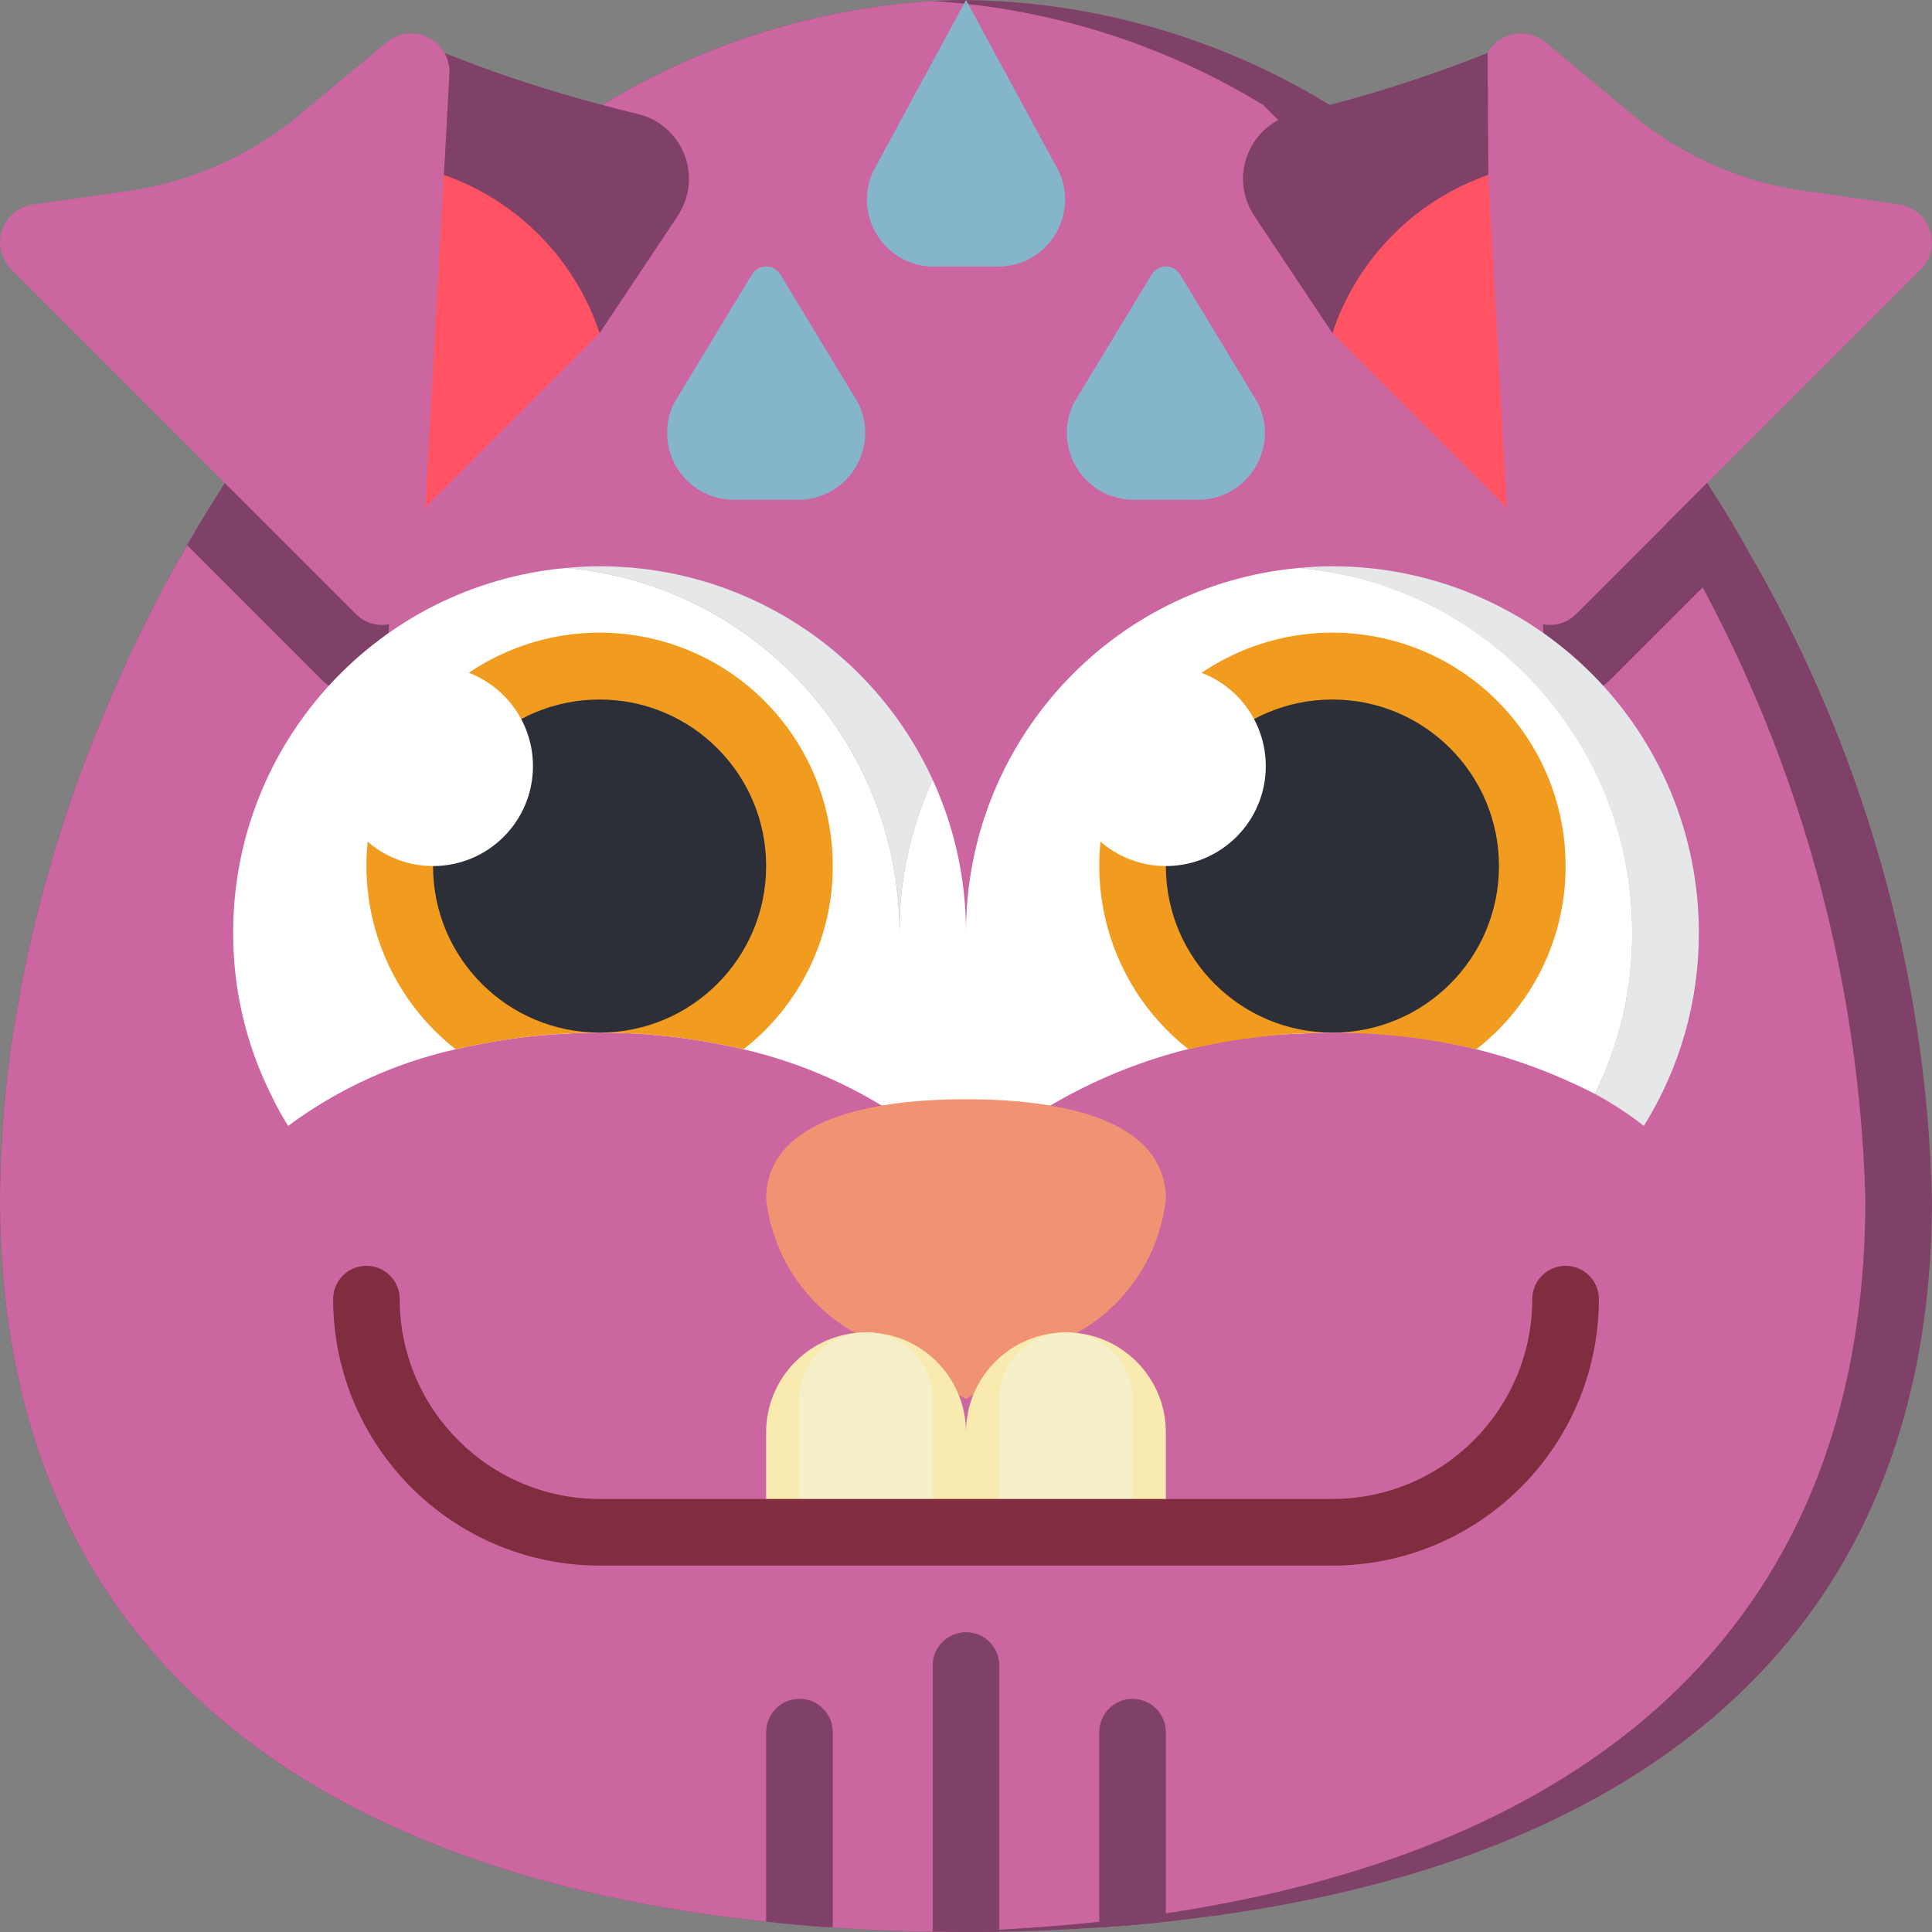<svg height="512pt" viewBox="0 0 512 512" width="512pt" xmlns="http://www.w3.org/2000/svg">
    <rect x="0" y="0" width="512" height="512" fill="#808080" stroke="none"/>
    <path d="m512 317.793c0 123.32-87.039 179.199-203.035 191.469-2.914.355-5.824.621-8.828.883-3 .266-5.824.441-8.738.621-8.738.617-17.566 1.059-26.57 1.145-2.914.09-5.914.09-8.828.09-2.117 0-4.324 0-6.445-.09h-4.766c-8.211-.176-16.242-.527-24.188-1.145-2.914-.09-5.828-.355-8.738-.621-2.914-.262-5.914-.527-8.828-.883-115.996-12.27-203.035-68.148-203.035-191.469 0-5.121.176-10.328.531-15.625.086-2.648.262-5.383.527-8.121.617-6.973 1.414-14.125 2.562-21.188.527-3.176 1.059-6.355 1.676-9.531.098-.832.242-1.66.441-2.473l1.59-7.945c.352-1.676.703-3.266 1.145-4.855.531-2.293 1.062-4.68 1.68-6.973.883-3.531 1.852-6.973 2.824-10.328.793-3.004 1.676-6.004 2.648-8.918.09-.352.176-.703.266-.969 1.234-3.797 2.473-7.68 3.883-11.477.07-.203.129-.41.176-.617 1.414-3.887 2.824-7.859 4.414-11.742 1.324-3.441 2.738-6.797 4.148-10.152 3.797-9.004 7.945-17.918 12.449-26.66 3.707-7.238 7.68-14.297 11.828-21.273 2.207-3.617 4.504-7.324 6.797-10.945l100.016-100.191c26.52-16.164 56.578-25.617 87.57-27.543 2.914-.176 5.828-.266 8.828-.266 34.051.414 67.355 10.023 96.398 27.809l42.371 42.461.973.969 56.672 56.762c2.293 3.621 4.59 7.238 6.797 10.859v.086c1.059 1.855 2.207 3.707 3.18 5.562 31.031 52.59 48.109 112.238 49.609 173.285zm0 0"
          fill="#804169"/>
    <path d="m494.344 317.793c0 116.965-78.301 173.199-185.379 189.262-5.824.883-11.652 1.59-17.656 2.207-2.91.355-5.824.621-8.824.883-5.828.531-11.652.883-17.656 1.238-5.031.266-10.152.441-15.273.527h-4.766c-8.211-.176-16.242-.527-24.188-1.145-2.914-.09-5.828-.355-8.738-.621-2.914-.262-5.914-.527-8.828-.883-115.996-12.27-203.035-68.148-203.035-191.469 0-5.121.176-10.328.531-15.625.086-2.648.262-5.383.527-8.121.617-6.973 1.414-14.125 2.562-21.188.527-3.176 1.059-6.355 1.676-9.531.098-.832.242-1.66.441-2.473l1.59-7.945c.352-1.676.703-3.266 1.145-4.855.531-2.293 1.062-4.68 1.68-6.973.883-3.531 1.852-6.973 2.824-10.328.793-3.004 1.676-6.004 2.648-8.918.09-.352.176-.703.266-.969 1.234-3.797 2.473-7.68 3.883-11.477.07-.203.129-.41.176-.617 1.414-3.887 2.824-7.859 4.414-11.742 1.324-3.441 2.738-6.797 4.148-10.152 3.797-9.004 7.945-17.918 12.449-26.66 2.734-5.293 5.559-10.59 8.648-15.711.973-1.855 2.121-3.707 3.18-5.562 2.207-3.617 4.504-7.324 6.797-10.945l100.016-100.191c26.52-16.164 56.578-25.617 87.57-27.543 30.996 1.926 61.055 11.379 87.57 27.543l100.016 100.191c37.102 56.504 57.73 122.223 59.586 189.793zm0 0"
          fill="#cc66a1"/>
    <path d="m256 0-24.434 45.074c-2.801 5.691-2.352 12.449 1.184 17.719 3.531 5.27 9.609 8.254 15.941 7.828h14.617c6.332.426 12.41-2.559 15.941-7.828 3.535-5.27 3.984-12.027 1.184-17.719zm0 0"
          fill="#84b5cb"/>
    <path d="m206.918 72.934c-.77-1.426-2.262-2.316-3.883-2.316s-3.113.891-3.887 2.316l-20.547 33.934c-2.801 5.691-2.352 12.449 1.184 17.719 3.531 5.27 9.609 8.254 15.941 7.828h14.617c6.332.426 12.41-2.559 15.941-7.828 3.531-5.27 3.984-12.027 1.184-17.719zm0 0"
          fill="#84b5cb"/>
    <path d="m312.852 72.934c-.773-1.426-2.266-2.316-3.887-2.316s-3.113.891-3.883 2.316l-20.551 33.934c-2.801 5.691-2.348 12.449 1.184 17.719 3.531 5.27 9.609 8.254 15.941 7.828h14.617c6.332.426 12.41-2.559 15.941-7.828 3.535-5.27 3.984-12.027 1.184-17.719zm0 0"
          fill="#84b5cb"/>
    <g fill="#804169">
        <path d="m264.828 441.379v70.531c-2.914.09-5.914.09-8.828.09-2.117 0-4.324 0-6.445-.09h-2.383v-70.531c0-4.875 3.953-8.828 8.828-8.828s8.828 3.953 8.828 8.828zm0 0"/>
        <path d="m220.691 459.035v51.109c.012.211-.02.422-.09.621-2.914-.09-5.828-.355-8.738-.621-2.914-.262-5.914-.527-8.828-.883v-50.227c0-4.875 3.953-8.828 8.828-8.828s8.828 3.953 8.828 8.828zm0 0"/>
        <path d="m308.965 459.035v50.227c-2.914.355-5.824.621-8.828.883-3 .266-5.824.441-8.738.621-.07-.199-.102-.41-.09-.621v-51.109c0-4.875 3.953-8.828 8.828-8.828s8.828 3.953 8.828 8.828zm0 0"/>
    </g>
    <path d="m158.898 88.277-52.969 52.965v-105.934l44.141 8.828zm0 0" fill="#ff5364"/>
    <path d="m353.102 88.277 52.969 52.965v-105.934l-44.141 8.828zm0 0" fill="#ff5364"/>
    <path d="m158.898 88.277c-6.52-19.633-21.785-35.125-41.316-41.934l.18-32.309c13.648 5.453 27.621 10.051 41.84 13.773 3.004.809 6.098 1.602 9.289 2.371 5.648 1.301 10.301 5.293 12.445 10.68 2.145 5.387 1.508 11.48-1.703 16.309zm0 0"
          fill="#804169"/>
    <path d="m119.086 19.508-.707 13.418-6.887 123.145c-.215 4.719-3.723 8.629-8.387 9.359-3.258.629-6.613-.434-8.914-2.824l-91.191-91.191c-2.715-2.715-3.664-6.734-2.449-10.379 1.215-3.645 4.387-6.289 8.188-6.832l25.246-3.621c16.742-2.379 32.484-9.383 45.465-20.215l23.039-19.156c3.09-2.578 7.414-3.078 11.012-1.281 3.598 1.801 5.793 5.562 5.586 9.578zm0 0"
          fill="#cc66a1"/>
    <path d="m103.105 165.43-.441 8.297c-.219 4-2.777 7.492-6.523 8.906-3.742 1.414-7.973.484-10.777-2.375l-35.754-35.75c.973-1.855 2.121-3.707 3.18-5.562 2.207-3.617 4.504-7.324 6.797-10.945l34.605 34.605c2.301 2.391 5.656 3.453 8.914 2.824zm0 0"
          fill="#804169"/>
    <path d="m509 71.414-91.191 91.191c-2.301 2.391-5.656 3.453-8.914 2.824-4.664-.73-8.172-4.641-8.387-9.359l-6.887-123.145-.707-13.418c-.207-4.016 1.988-7.777 5.586-9.578 3.598-1.797 7.922-1.297 11.012 1.281l23.039 19.156c12.98 10.832 28.723 17.836 45.465 20.215l25.246 3.621c3.801.543 6.973 3.188 8.188 6.832 1.215 3.645.266 7.664-2.449 10.379zm0 0"
          fill="#cc66a1"/>
    <path d="m462.391 144.508-35.754 35.75c-2.805 2.859-7.035 3.789-10.777 2.375-3.746-1.414-6.305-4.906-6.523-8.906l-.441-8.297c3.258.629 6.613-.434 8.914-2.824l34.605-34.605c2.293 3.621 4.59 7.238 6.797 10.859v.086c1.059 1.855 2.207 3.707 3.18 5.562zm0 0"
          fill="#804169"/>
    <path d="m353.102 88.277c6.52-19.633 21.785-35.125 41.316-41.934l-.18-32.309c-13.648 5.453-27.621 10.051-41.84 13.773-3.004.809-6.098 1.602-9.289 2.371-5.648 1.301-10.301 5.293-12.445 10.68-2.145 5.387-1.508 11.48 1.703 16.309zm0 0"
          fill="#804169"/>
    <path d="m247.172 206.652c-5.836 12.711-8.848 26.535-8.828 40.52.031-50.211-38.266-92.148-88.273-96.66 2.91-.266 5.824-.441 8.828-.441 37.961-.039 72.457 22.074 88.273 56.582zm0 0"
          fill="#e6e7e8"/>
    <path d="m450.207 247.172c.051 18.098-4.996 35.844-14.566 51.199-4.078-3.188-8.418-6.02-12.977-8.473 14.043-28.688 13.078-62.445-2.578-90.285-15.656-27.84-44.004-46.199-75.809-49.102 2.91-.266 5.824-.441 8.824-.441 25.758-.016 50.465 10.211 68.68 28.426 18.215 18.211 28.441 42.918 28.426 68.676zm0 0"
          fill="#e6e7e8"/>
    <path d="m432.551 247.172c.039 14.812-3.344 29.434-9.887 42.727-21.496-11.055-45.391-16.633-69.562-16.242-2.824 0-5.559.086-8.297.266-23.414.609-46.289 7.172-66.473 19.066h-44.664c-11.344-6.887-23.711-11.922-36.637-14.918-12.496-2.953-25.293-4.434-38.133-4.414-3.004 0-5.918.086-8.828.266-9.875.48-19.688 1.871-29.309 4.148-16.055 3.594-31.18 10.512-44.402 20.301-1.703-2.695-3.234-5.496-4.59-8.387-6.609-13.301-10.027-27.961-9.977-42.812-.031-50.211 38.266-92.148 88.277-96.66 50.008 4.512 88.305 46.449 88.273 96.66-.02-13.984 2.992-27.809 8.828-40.52 5.836 12.711 8.848 26.535 8.828 40.52-.031-50.211 38.266-92.148 88.277-96.66 50.008 4.512 88.305 46.449 88.273 96.66zm0 0"
          fill="#fff"/>
    <path d="m220.691 229.516c.039 18.973-8.695 36.895-23.66 48.555-25.082-5.887-51.188-5.887-76.27 0-22.742-17.836-30.082-49.055-17.672-75.156 12.41-26.102 41.25-40.113 69.441-33.738 28.188 6.379 48.191 31.441 48.16 60.34zm0 0"
          fill="#f29c1f"/>
    <path d="m414.898 229.516c.039 18.973-8.695 36.895-23.66 48.555-25.082-5.887-51.188-5.887-76.27 0-22.742-17.836-30.082-49.055-17.672-75.156 12.406-26.102 41.25-40.113 69.441-33.738 28.188 6.379 48.191 31.441 48.16 60.34zm0 0"
          fill="#f29c1f"/>
    <path d="m203.035 229.516c0 24.379-19.762 44.141-44.137 44.141-24.379 0-44.141-19.762-44.141-44.141 0-24.375 19.762-44.137 44.141-44.137 24.375 0 44.137 19.762 44.137 44.137zm0 0"
          fill="#2c2f38"/>
    <path d="m397.242 229.516c0 24.379-19.762 44.141-44.141 44.141-24.375 0-44.137-19.762-44.137-44.141 0-24.375 19.762-44.137 44.137-44.137 24.379 0 44.141 19.762 44.141 44.137zm0 0"
          fill="#2c2f38"/>
    <path d="m285.309 353.281c13.156-7.309 21.973-20.531 23.656-35.488 0-19.508-23.746-26.484-52.965-26.484s-52.965 6.977-52.965 26.484c1.684 14.957 10.5 28.18 23.656 35.488h.09l29.219 17.477zm0 0"
          fill="#f09372"/>
    <path d="m229.516 353.102c14.629 0 26.484 11.859 26.484 26.484v26.484h-52.965v-26.484c0-14.625 11.855-26.484 26.48-26.484zm0 0"
          fill="#f9eab0"/>
    <path d="m229.516 353.102c9.754 0 17.656 7.906 17.656 17.656v35.312h-35.309v-35.312c0-9.75 7.902-17.656 17.652-17.656zm0 0"
          fill="#f5efca"/>
    <path d="m282.484 353.102c14.625 0 26.48 11.859 26.48 26.484v26.484h-52.965v-26.484c0-14.625 11.855-26.484 26.484-26.484zm0 0"
          fill="#f9eab0"/>
    <path d="m282.484 353.102c9.75 0 17.652 7.906 17.652 17.656v35.312h-35.309v-35.312c0-9.75 7.902-17.656 17.656-17.656zm0 0"
          fill="#f5efca"/>
    <path d="m353.102 414.898h-194.203c-38.988-.047-70.578-31.637-70.621-70.621 0-4.875 3.949-8.828 8.824-8.828 4.879 0 8.828 3.953 8.828 8.828.031 29.238 23.727 52.934 52.969 52.965h194.203c29.242-.031 52.938-23.727 52.969-52.965 0-4.875 3.949-8.828 8.828-8.828 4.875 0 8.824 3.953 8.824 8.828-.043 38.984-31.633 70.574-70.621 70.621zm0 0"
          fill="#802d40"/>
    <path d="m141.242 203.035c0 14.625-11.859 26.48-26.484 26.48s-26.48-11.855-26.48-26.48 11.855-26.484 26.48-26.484 26.484 11.859 26.484 26.484zm0 0"
          fill="#fff"/>
    <path d="m335.449 203.035c0 14.625-11.859 26.48-26.484 26.48s-26.48-11.855-26.48-26.48 11.855-26.484 26.48-26.484 26.484 11.859 26.484 26.484zm0 0"
          fill="#fff"/>
</svg>